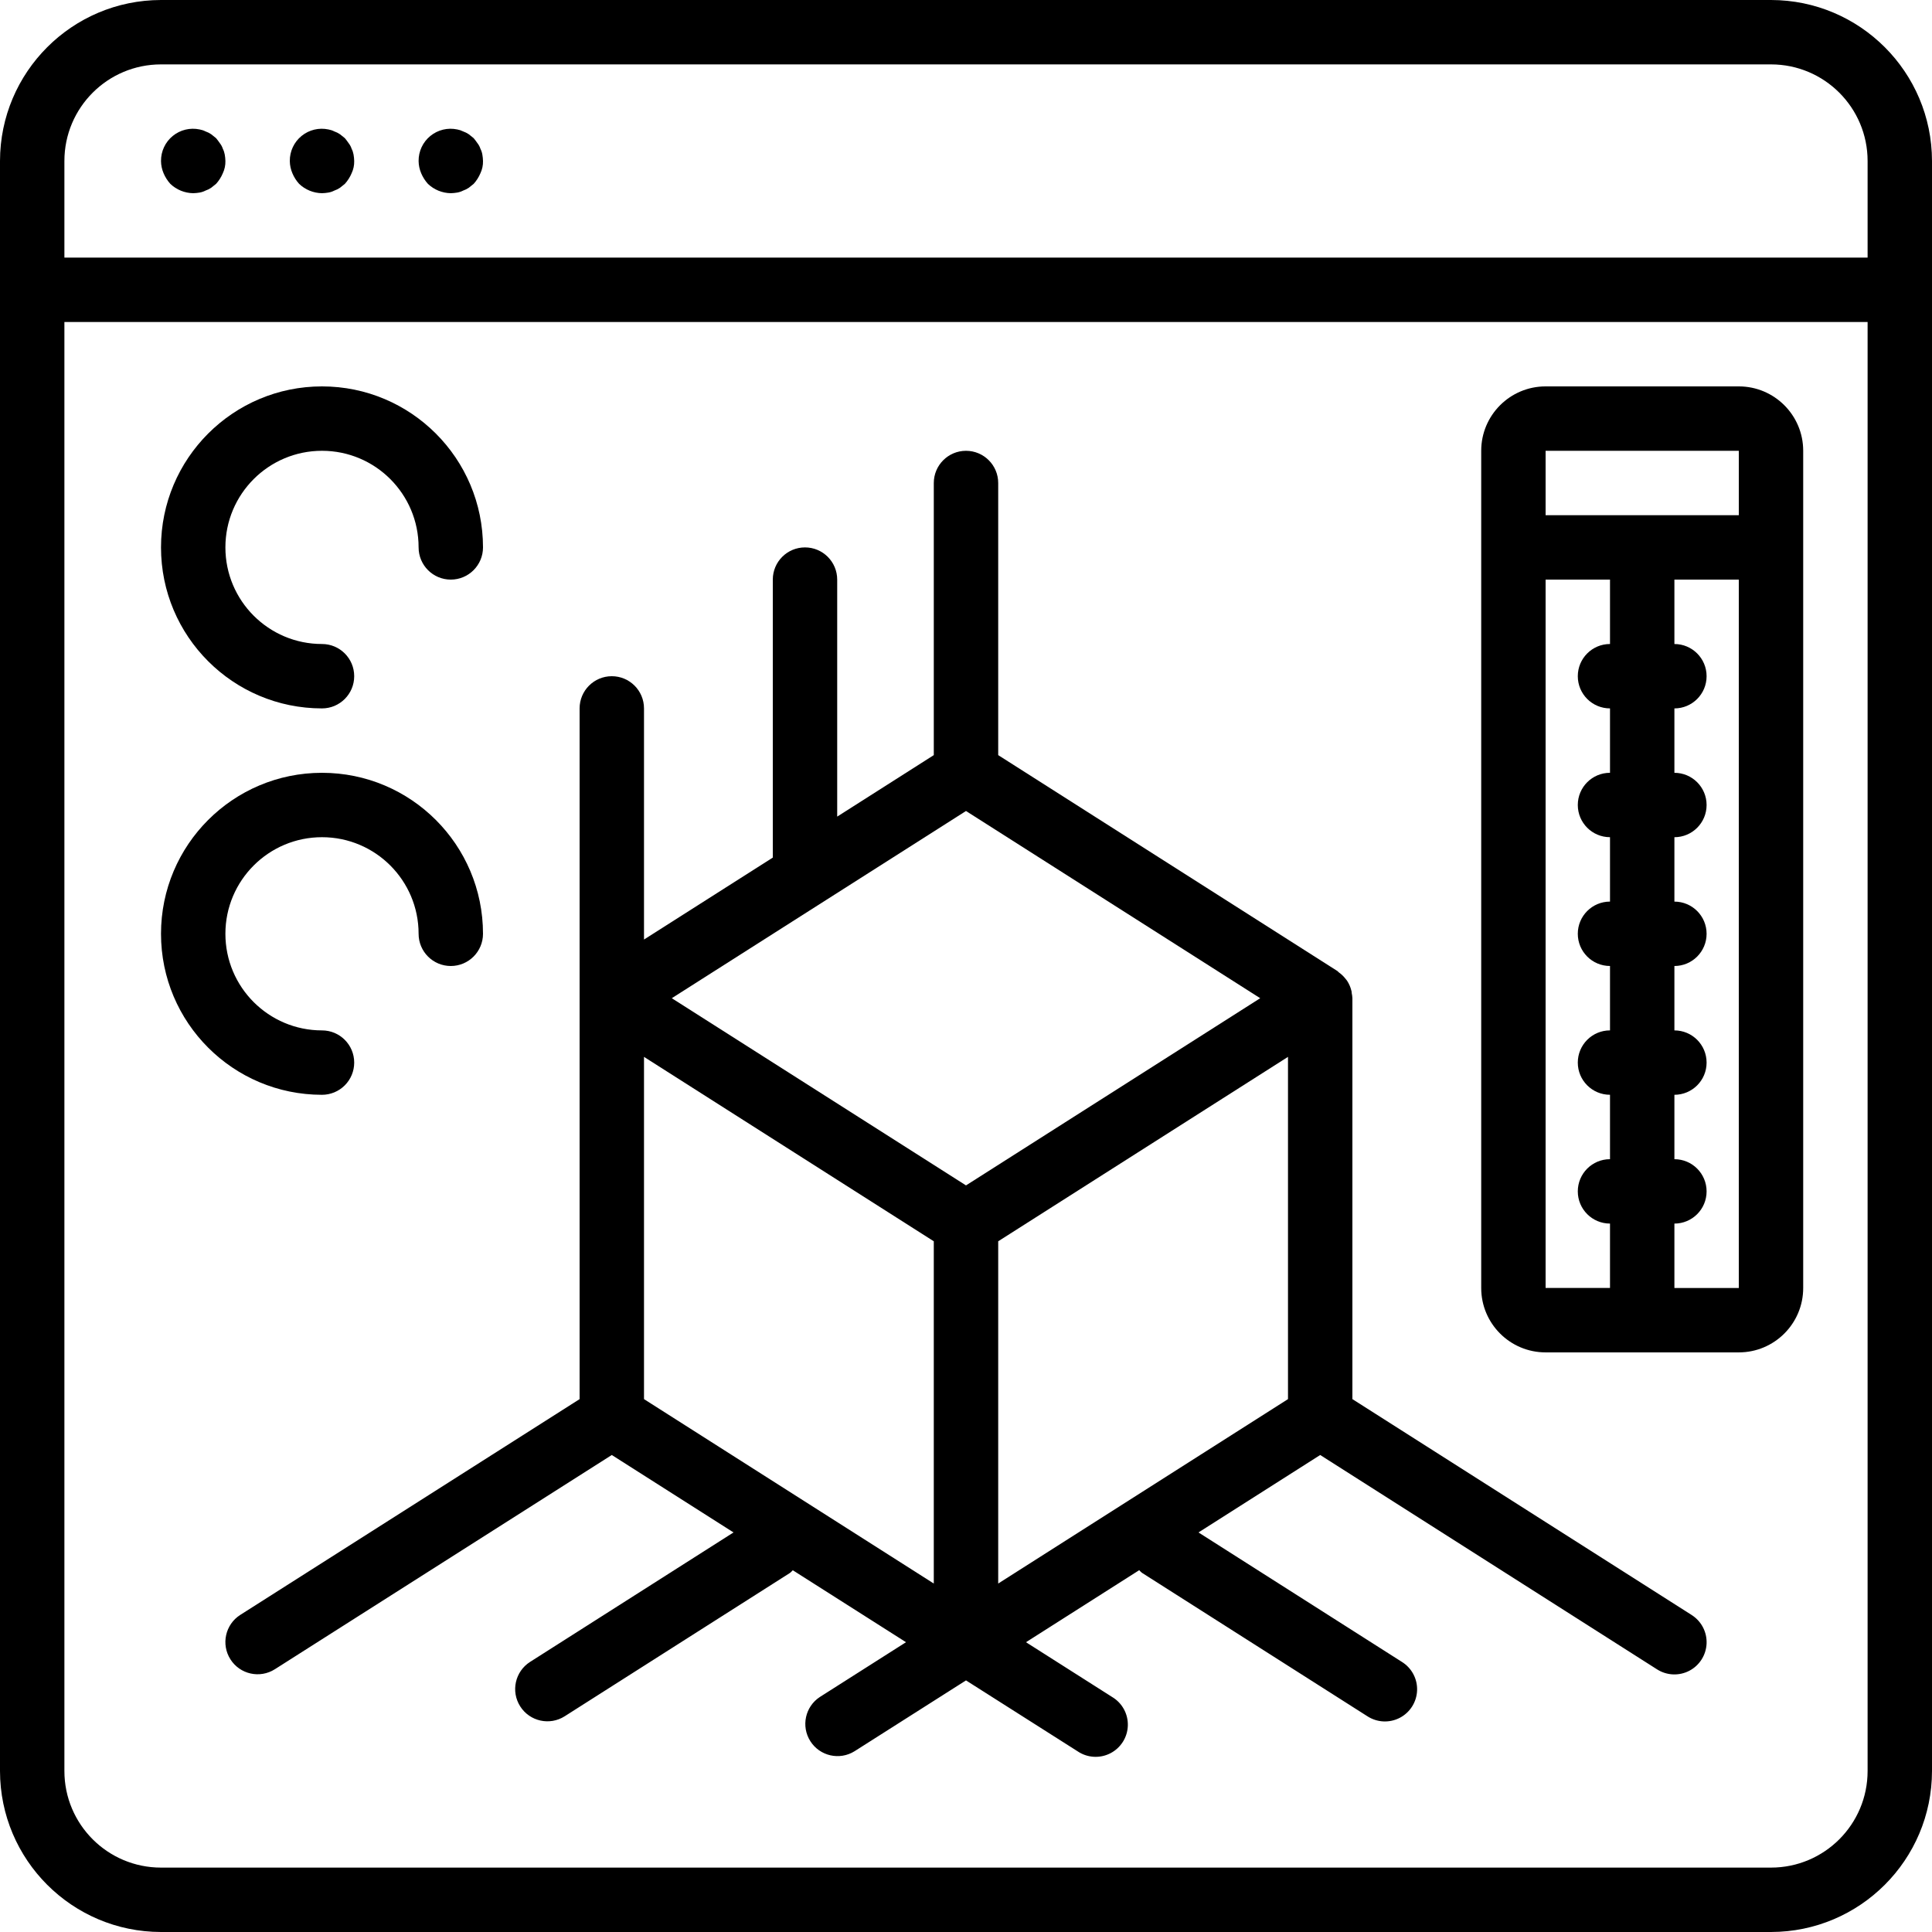 <svg height="512pt" viewBox="0 0 512 512" width="512pt" xmlns="http://www.w3.org/2000/svg"><path d="m469.332 0h-426.664c-23.555.027-42.641 19.113-42.668 42.668v426.664c.027 23.555 19.113 42.641 42.668 42.668h426.664c23.555-.027 42.641-19.113 42.668-42.668v-426.664c-.027-23.555-19.113-42.641-42.668-42.668zm-426.664 17.066h426.664c14.141 0 25.602 11.461 25.602 25.602v25.598h-477.867v-25.598c0-14.141 11.461-25.602 25.602-25.602zm426.664 477.867h-426.664c-14.141 0-25.602-11.461-25.602-25.602v-384h477.867v384c0 14.141-11.461 25.602-25.602 25.602zm0 0"/><path d="m45.141 48.727c1.637 1.559 3.801 2.441 6.059 2.473.574-.016 1.145-.07 1.707-.168.535-.094 1.055-.266 1.535-.516.547-.184 1.062-.441 1.539-.766l1.277-1.023c.754-.832 1.359-1.785 1.793-2.816.477-1.012.711-2.125.684-3.242-.016-.574-.074-1.145-.172-1.707-.094-.535-.266-1.055-.512-1.535-.168-.527-.43-1.016-.77-1.453-.34-.512-.68-.938-1.023-1.363l-1.277-1.023c-.477-.324-.992-.582-1.539-.77-.48-.246-1-.418-1.535-.512-2.516-.535-5.137.098-7.125 1.723-1.992 1.625-3.137 4.07-3.113 6.641.012 1.113.242 2.215.68 3.242.434 1.031 1.039 1.984 1.793 2.816zm0 0"/><path d="m79.273 48.727c1.637 1.559 3.801 2.441 6.059 2.473.574-.016 1.145-.07 1.707-.168.535-.094 1.055-.266 1.535-.516.547-.184 1.062-.441 1.539-.766l1.277-1.023c.754-.832 1.359-1.785 1.793-2.816.48-1.012.711-2.125.684-3.242-.016-.574-.07-1.145-.172-1.707-.094-.535-.266-1.055-.512-1.535-.168-.527-.43-1.016-.77-1.453-.34-.512-.68-.938-1.023-1.363l-1.277-1.023c-.477-.324-.992-.582-1.539-.77-.48-.246-1-.418-1.535-.512-2.512-.535-5.133.098-7.125 1.723-1.992 1.625-3.137 4.07-3.113 6.641.012 1.113.246 2.215.684 3.242.43 1.031 1.039 1.984 1.789 2.816zm0 0"/><path d="m113.406 48.727c1.637 1.559 3.801 2.441 6.059 2.473.574-.016 1.145-.07 1.707-.168.535-.094 1.055-.266 1.539-.516.543-.184 1.059-.441 1.535-.766l1.277-1.023c.754-.832 1.359-1.785 1.793-2.816.48-1.012.715-2.125.684-3.242-.016-.574-.07-1.145-.172-1.707-.09-.535-.266-1.055-.512-1.535-.168-.527-.43-1.016-.766-1.453-.344-.512-.684-.938-1.027-1.363l-1.277-1.023c-.477-.324-.992-.582-1.535-.77-.484-.246-1.004-.418-1.539-.512-2.512-.535-5.133.098-7.125 1.723s-3.137 4.07-3.113 6.641c.012 1.113.246 2.215.684 3.242.434 1.031 1.039 1.984 1.789 2.816zm0 0"/><path d="m448.316 427.996-89.918-57.215v-106.246c-.023-.477-.086-.945-.188-1.41 0-.203 0-.402-.086-.605-.227-.93-.609-1.812-1.133-2.609-.129-.199-.281-.352-.426-.539-.508-.656-1.113-1.23-1.793-1.707-.129-.094-.195-.23-.324-.316l-89.914-57.234v-72.113c0-4.711-3.824-8.535-8.535-8.535s-8.535 3.824-8.535 8.535v72.113l-25.598 16.293v-62.805c0-4.715-3.82-8.535-8.535-8.535-4.711 0-8.531 3.82-8.531 8.535v73.668l-34.133 21.715v-61.25c0-4.715-3.82-8.535-8.535-8.535-4.711 0-8.531 3.82-8.531 8.535v183.047l-89.918 57.176c-3.977 2.527-5.148 7.805-2.617 11.781 2.527 3.98 7.805 5.152 11.781 2.621l89.285-56.773 32.258 20.523-53.906 34.305c-3.98 2.531-5.156 7.809-2.625 11.789s7.809 5.156 11.789 2.625l59.734-38.008c.254-.215.492-.445.715-.691l30.004 19.07-22.816 14.508c-3.914 2.555-5.043 7.785-2.531 11.727 2.508 3.941 7.723 5.133 11.695 2.668l29.551-18.781 29.551 18.773c2.57 1.754 5.895 1.969 8.668.559 2.777-1.406 4.566-4.215 4.668-7.324.105-3.113-1.496-6.031-4.172-7.621l-22.816-14.508 30.004-19.09c.223.246.461.477.715.691l59.734 38.008c2.57 1.68 5.848 1.848 8.578.441 2.73-1.41 4.492-4.18 4.613-7.25.121-3.07-1.418-5.965-4.027-7.586l-53.906-34.305 32.258-20.523 89.285 56.816c2.57 1.637 5.824 1.777 8.527.367 2.703-1.41 4.449-4.156 4.582-7.203.133-3.047-1.371-5.93-3.945-7.57zm-114.348-163.461-77.969 49.609-77.969-49.609 77.969-49.613zm-163.301 15.547 76.797 48.871v90.699l-76.797-48.871zm170.664 90.699-76.797 48.871v-90.699l76.797-48.871zm0 0"/><path d="m85.332 187.734c4.715 0 8.535-3.82 8.535-8.535 0-4.711-3.82-8.531-8.535-8.531-14.137 0-25.598-11.461-25.598-25.602 0-14.137 11.461-25.602 25.598-25.602 14.141 0 25.602 11.465 25.602 25.602 0 4.715 3.82 8.535 8.531 8.535 4.715 0 8.535-3.82 8.535-8.535 0-23.562-19.102-42.668-42.668-42.668-23.562 0-42.664 19.105-42.664 42.668s19.102 42.668 42.664 42.668zm0 0"/><path d="m93.867 281.602c0-4.715-3.82-8.535-8.535-8.535-14.137 0-25.598-11.461-25.598-25.602 0-14.137 11.461-25.598 25.598-25.598 14.141 0 25.602 11.461 25.602 25.598 0 4.715 3.82 8.535 8.531 8.535 4.715 0 8.535-3.82 8.535-8.535 0-23.562-19.102-42.664-42.668-42.664-23.562 0-42.664 19.102-42.664 42.664 0 23.566 19.102 42.668 42.664 42.668 2.266 0 4.434-.898 6.035-2.5 1.602-1.598 2.5-3.77 2.5-6.031zm0 0"/><path d="m460.801 102.398h-51.199c-9.426 0-17.066 7.641-17.066 17.066v221.867c0 9.426 7.641 17.066 17.066 17.066h51.199c9.426 0 17.066-7.641 17.066-17.066v-221.867c0-9.426-7.641-17.066-17.066-17.066zm0 17.066v17.07h-51.199v-17.07zm-51.199 34.137h17.066v17.066c-4.715 0-8.535 3.82-8.535 8.531 0 4.715 3.82 8.535 8.535 8.535v17.066c-4.715 0-8.535 3.82-8.535 8.531 0 4.715 3.82 8.535 8.535 8.535v17.066c-4.715 0-8.535 3.82-8.535 8.531 0 4.715 3.82 8.535 8.535 8.535v17.066c-4.715 0-8.535 3.82-8.535 8.535 0 4.711 3.82 8.531 8.535 8.531v17.066c-4.715 0-8.535 3.82-8.535 8.535 0 4.711 3.82 8.531 8.535 8.531v17.066h-17.066zm34.133 187.73v-17.066c4.711 0 8.531-3.82 8.531-8.531 0-4.715-3.82-8.535-8.531-8.535v-17.066c4.711 0 8.531-3.82 8.531-8.531 0-4.715-3.82-8.535-8.531-8.535v-17.066c4.711 0 8.531-3.82 8.531-8.535 0-4.711-3.82-8.531-8.531-8.531v-17.066c4.711 0 8.531-3.82 8.531-8.535 0-4.711-3.82-8.531-8.531-8.531v-17.066c4.711 0 8.531-3.82 8.531-8.535 0-4.711-3.82-8.531-8.531-8.531v-17.066h17.066v187.73zm0 0"/></svg>